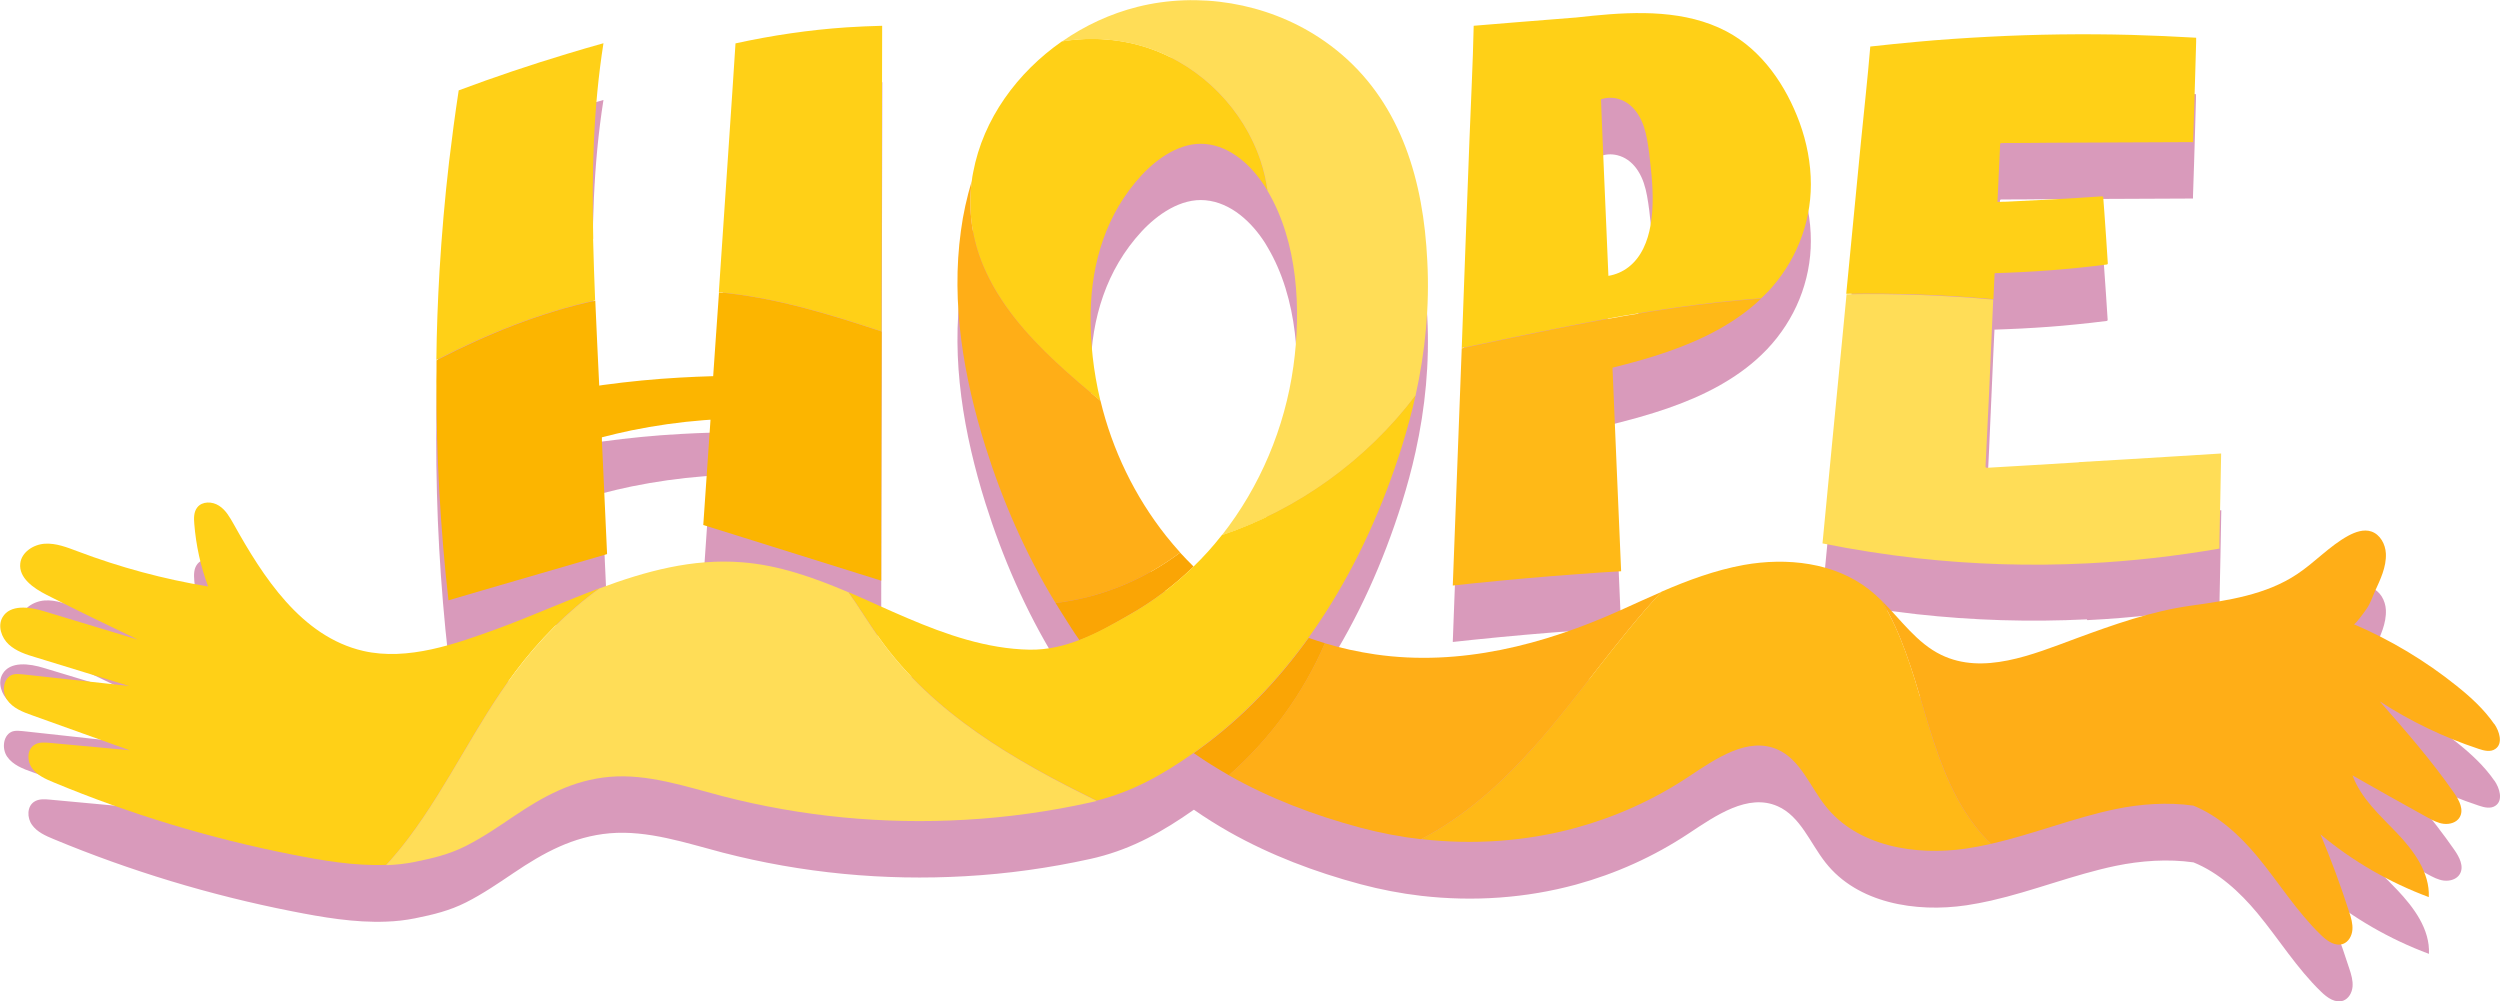<?xml version="1.0" encoding="UTF-8"?><svg xmlns="http://www.w3.org/2000/svg" viewBox="0 0 159.04 63.71"><defs><style>.cls-1{fill:#faa505;}.cls-2{fill:#ffdd57;}.cls-3{fill:#ffd017;}.cls-4{fill:#ffb917;}.cls-5{fill:#ffae17;}.cls-6{fill:#fcb500;}.cls-7{fill:#a00255;}.cls-8{isolation:isolate;}.cls-9{mix-blend-mode:multiply;opacity:.4;}</style></defs><g class="cls-8"><g id="Layer_2"><g id="Layer_1-2"><g class="cls-9"><path class="cls-7" d="m158.68,49.66c-.65-.94-1.5-1.72-2.39-2.43-1.99-1.6-4.21-2.93-6.55-3.93.1.04.77-.91.84-1.02.22-.32.33-.69.49-1.04.35-.77.75-1.57.71-2.44-.03-.59-.36-1.21-.93-1.4-.48-.16-1.01.03-1.46.27-1.19.65-2.12,1.69-3.25,2.44-1.97,1.32-4.41,1.68-6.76,2.01-2.52.35-4.93,1.21-7.32,2.09-2.78,1.03-5.9,2.34-8.57,1.04-1.55-.75-2.56-2.24-3.79-3.45-.25-.25-.52-.49-.8-.71-2.2-1.72-5.23-2.05-7.97-1.56-1.81.33-3.54.97-5.23,1.7-.87.38-1.74.78-2.61,1.17-4.87,2.2-10.23,3.59-15.6,2.81-1.08-.16-2.16-.39-3.21-.71-.06.15-.13.3-.2.45.07-.15.13-.3.2-.45-.35-.11-.7-.22-1.04-.34.37-.51.72-1.03,1.06-1.56,2.11-3.28,3.71-6.88,4.88-10.6.33-1.07.63-2.15.87-3.25.62-2.8.9-5.68.75-8.55-.03-.63-.08-1.27-.15-1.92-.55-4.97-2.42-9.5-6.76-12.33-3.36-2.19-7.65-2.91-11.54-1.93-1.7.43-3.33,1.18-4.79,2.2.27-.04.53-.08.8-.1-.27.03-.53.06-.8.1-2.84,1.98-5.01,4.93-5.65,8.33-.04.19-.07.37-.09.56-.31,1.04-.55,2.1-.69,3.17-.64,4.62.18,9.32,1.56,13.73,1.09,3.47,2.56,6.84,4.46,9.95.14.22.27.44.41.66.34.53.74,1.19,1.11,1.7-1.01.39-2.05.64-3.18.62-2.7-.05-5.31-.96-7.77-2.01-1.25-.53-2.49-1.11-3.74-1.65-2.19-.93-4.42-1.73-6.78-1.91-3.15-.25-6.14.57-9.06,1.66-2.2.82-4.35,1.79-6.5,2.58-2.64.96-5.7,2.06-8.53,1.41-3.96-.91-6.4-4.76-8.24-8.06-.25-.44-.51-.91-.94-1.18-.43-.28-1.07-.29-1.38.11-.23.29-.22.69-.19,1.05.11,1.36.4,2.7.88,3.98-2.84-.47-5.62-1.22-8.31-2.24-.67-.25-1.37-.53-2.09-.48-.72.05-1.47.54-1.55,1.25-.11.92.84,1.58,1.67,2,1.92.98,3.87,1.92,5.81,2.85-2-.6-4-1.21-5.99-1.81-.91-.28-2.14-.44-2.62.39-.32.55-.07,1.3.4,1.73s1.1.64,1.72.82c1.98.61,3.95,1.21,5.93,1.82-2.26-.25-4.51-.49-6.77-.74-.2-.02-.41-.04-.61.01-.62.18-.74,1.08-.38,1.61.36.53,1.01.78,1.61.99,2.06.74,4.12,1.48,6.19,2.22-1.69-.16-3.38-.31-5.07-.47-.34-.03-.71-.06-1,.13-.47.3-.47,1.03-.14,1.48.32.45.86.69,1.37.9,4.88,2.03,9.97,3.57,15.16,4.59,1.92.38,3.99.74,6,.66.62-.02,1.23-.09,1.83-.21,1.14-.23,2.19-.48,3.24-1.01,1.07-.54,2.06-1.22,3.04-1.88,1.91-1.29,3.77-2.31,6.1-2.52,2.44-.21,4.86.62,7.2,1.23,5.03,1.3,10.25,1.8,15.44,1.5,2.67-.15,5.33-.52,7.95-1.1.14-.03.28-.07.42-.1,2.3-.58,4.18-1.64,6.16-3.03.08-.06.17-.12.25-.18.08-.06.17-.12.25-.18.31-.23.61-.46.91-.7-.3.24-.6.47-.91.7-.08.06-.17.12-.25.18-.08.06-.17.12-.25.18.73.51,1.47.97,2.24,1.41,2.62,1.48,5.45,2.55,8.36,3.33,1.28.34,2.57.59,3.87.74,3.31.38,6.66.15,9.85-.72,2.51-.69,4.93-1.77,7.16-3.25,1.72-1.14,3.77-2.57,5.66-1.73,1.45.64,2.06,2.34,3.04,3.58,2.02,2.58,5.73,3.2,8.97,2.72.53-.08,1.05-.18,1.58-.3,2.67-.61,5.24-1.65,7.92-2.21,1.6-.33,3.32-.45,4.94-.22,1.59.64,2.94,1.88,4.05,3.21,1.38,1.66,2.52,3.53,4.08,5.03.38.37.89.73,1.39.56.36-.13.57-.52.6-.9.03-.38-.08-.76-.2-1.12-.54-1.68-1.15-3.33-1.83-4.95,2.05,1.71,4.39,3.06,6.89,3.99.07-1.56-.95-2.94-2.02-4.07-1.08-1.13-2.3-2.21-2.83-3.67,1.58.9,3.16,1.79,4.76,2.67.33.18.68.37,1.05.41.38.04.8-.08,1-.41.29-.48-.02-1.08-.34-1.54-1.43-2.06-3.08-3.95-4.74-5.84,1.96,1.27,4.08,2.29,6.29,3.02.35.12.77.22,1.07,0,.49-.34.26-1.11-.08-1.6ZM62,18.84c.05.22.11.44.18.66-.07-.22-.13-.44-.18-.66Zm.53,1.63c-.07-.16-.13-.32-.19-.48.06.16.12.32.19.48.51,1.21,1.21,2.32,2.02,3.36-.81-1.03-1.51-2.14-2.02-3.36Zm19.76,6.42c-.54,3.9-2.12,7.65-4.55,10.74-.01.02-.03.03-.04.05-.54.69-1.13,1.34-1.76,1.95-.29-.29-.58-.58-.86-.89-.31-.34-.61-.7-.9-1.06-1.99-2.51-3.42-5.47-4.17-8.59,0-.02-.01-.05-.02-.07-.43-1.81-.64-3.67-.61-5.52.06-3.25,1-6.34,3.24-8.77,1-1.08,2.5-2.14,4.07-1.99,1.63.15,2.95,1.4,3.79,2.72.06.09.11.18.16.27,1.92,3.24,2.15,7.52,1.64,11.16Z"/><path class="cls-7" d="m28.53,41.76c.73-.21,1.45-.43,2.18-.64,2.64-.77,5.27-1.53,7.91-2.3-.11-2.41-.22-4.82-.33-7.23,0-.07,0-.14,0-.2.62-.16,1.24-.31,1.87-.44,1.52-.31,3.06-.53,4.61-.65.14-.01.28-.02.43-.03-.15,2.23-.31,4.47-.46,6.7.82.26,1.65.51,2.47.77,2.95.92,5.9,1.85,8.85,2.77,0-2.56,0-5.12.01-7.68,0-2.72.01-5.44.02-8.17,0-1.88,0-3.76.01-5.63,0-4.6.03-9.2.03-13.8-.75.02-1.5.05-2.26.1-2.38.16-4.74.51-7.07,1.02-.13,2.06-.27,4.12-.41,6.19-.22,3.21-.43,6.42-.65,9.64-.06.86-.12,1.72-.18,2.58-.06.92-.13,1.84-.19,2.76-.7.02-1.4.05-2.11.09-1.63.09-3.26.25-4.88.47-.09.01-.17.02-.26.04-.09-1.8-.17-3.6-.25-5.4-.05-1.31-.1-2.62-.13-3.92-.1-4.16,0-8.32.65-12.44-.78.22-1.55.44-2.33.68-2.32.7-4.61,1.47-6.88,2.32-.23,1.51-.43,3.02-.61,4.53-.27,2.32-.47,4.64-.61,6.97-.11,1.88-.18,3.76-.2,5.65,0,.45,0,.9-.01,1.35,0,2.35.06,4.69.19,7.03.13,2.3.32,4.6.58,6.89Z"/><path class="cls-7" d="m100.44,40.12c.9-.07,1.79-.13,2.69-.18-.09-2.18-.19-4.35-.28-6.53-.09-2.14-.18-4.28-.27-6.42,2.34-.58,4.67-1.28,6.76-2.44.98-.55,1.9-1.19,2.7-1.96.13-.13.26-.25.39-.39.87-.92,1.57-2,2.04-3.16.48-1.18.73-2.44.73-3.71,0-1.34-.26-2.68-.72-3.94-.85-2.31-2.36-4.59-4.66-5.8-2.58-1.35-5.64-1.27-8.48-.99-.38.04-.75.08-1.13.12-.01,0-.02,0-.03,0-1.25.1-2.51.2-3.76.3-.89.07-1.78.15-2.67.22-.05,2.43-.18,4.86-.27,7.28-.17,4.41-.33,8.81-.49,13.22-.02.53-.04,1.06-.06,1.59-.17,4.5-.34,9.01-.51,13.51.43-.05.86-.09,1.3-.14,2.23-.23,4.47-.43,6.72-.59Zm2.6-30.2c.5.16.9.53,1.17.96.31.48.47,1.04.57,1.59.11.61.18,1.22.24,1.83.13,1.21.19,2.44-.02,3.64-.17.98-.57,2.02-1.41,2.66-.36.28-.8.47-1.27.55-.04-.94-.08-1.88-.12-2.83-.11-2.53-.22-5.05-.32-7.58-.01-.27-.02-.55-.03-.82.38-.14.81-.13,1.19,0Z"/><path class="cls-7" d="m132.79,39.45c2.83-.14,5.63-.46,8.41-.94,0-.14,0-.29,0-.43.04-1.87.08-3.75.11-5.62-1.08.07-2.16.13-3.23.2-1.94.12-3.89.24-5.83.35-1.95.12-3.91.24-5.86.35-.04,0-.08-.04-.08-.08.07-1.5.15-3.01.22-4.51.09-2.04.18-4.07.27-6.11.03-.56.05-1.12.08-1.69.57-.02,1.14-.04,1.71-.07,1.16-.06,2.31-.14,3.46-.26.65-.06,1.3-.14,1.95-.22.04,0,.09-.03.08-.08-.07-1.08-.14-2.17-.22-3.25-.02-.31-.05-.62-.07-.93,0-.04-.03-.08-.08-.08-2.02.14-4.04.25-6.06.34-.2,0-.39.01-.59.02.06-1.23.11-2.45.17-3.68,0-.04.04-.07.08-.07,1.04,0,2.08-.01,3.12-.02,3.03-.01,6.05-.03,9.08-.04v-.18c.05-1.37.09-2.74.13-4.12.02-.69.04-1.38.06-2.07,0-.09,0-.18,0-.27-1.37-.08-2.74-.14-4.11-.18-1.52-.04-3.04-.05-4.56-.03-1.52.02-3.04.07-4.56.15-1.52.08-3.03.18-4.54.32-.99.09-1.97.19-2.96.3-.17,2.05-.4,4.09-.6,6.13-.31,3.2-.62,6.4-.93,9.6-.1,1.04-.2,2.08-.3,3.12-.41,4.24-.83,8.48-1.23,12.73,1.98.4,3.99.71,6,.94,3.6.4,7.23.51,10.84.33Z"/></g><path class="cls-3" d="m80.2,10.24c-1.08-3.27-3.74-5.98-6.98-7.13-1.8-.64-3.77-.79-5.66-.48-2.84,1.98-5.01,4.93-5.65,8.33-.04.19-.07.37-.09.56-.24,1.82,0,3.66.72,5.37.51,1.21,1.21,2.32,2.02,3.36,1.56,1.98,3.56,3.69,5.45,5.26,0-.02-.01-.05-.02-.07-.43-1.81-.64-3.67-.61-5.52.06-3.25,1-6.34,3.24-8.77,1-1.08,2.5-2.14,4.07-1.99,1.63.15,2.95,1.4,3.79,2.72.06.09.11.18.16.27-.09-.65-.24-1.28-.44-1.9Z"/><path class="cls-2" d="m90.8,16.62c-.03-.63-.08-1.27-.15-1.92-.55-4.97-2.42-9.5-6.76-12.33-3.36-2.19-7.65-2.91-11.54-1.93-1.7.43-3.33,1.18-4.79,2.2,1.89-.31,3.85-.16,5.66.48,3.25,1.15,5.9,3.86,6.98,7.13.21.62.35,1.26.44,1.9,1.92,3.24,2.15,7.52,1.64,11.16-.54,3.9-2.12,7.65-4.55,10.74,4.87-1.63,9.22-4.78,12.32-8.88.62-2.8.9-5.68.75-8.55Z"/><path class="cls-1" d="m84.29,40.92c-.35-.11-.7-.22-1.04-.34-1.9,2.65-4.17,5.04-6.81,6.97-.17.12-.34.24-.5.36.73.51,1.47.97,2.24,1.41,2.62-2.3,4.73-5.19,6.11-8.4Z"/><path class="cls-5" d="m74.18,34.09c-1.99-2.51-3.42-5.47-4.17-8.59-1.89-1.57-3.88-3.27-5.45-5.26-.81-1.03-1.51-2.14-2.02-3.36-.71-1.7-.96-3.54-.72-5.37-.31,1.04-.55,2.1-.69,3.17-.64,4.62.18,9.32,1.56,13.73,1.09,3.47,2.56,6.84,4.46,9.95,2.86-.34,5.63-1.47,7.93-3.21-.31-.34-.61-.7-.9-1.06Z"/><path class="cls-1" d="m75.08,35.15c-2.3,1.74-5.07,2.87-7.93,3.21.14.22.27.44.41.66.34.53.74,1.19,1.11,1.7,1.13-.4,2.17-1.04,3.21-1.63,1.48-.84,2.84-1.87,4.05-3.05-.29-.29-.58-.58-.86-.89Z"/><path class="cls-3" d="m32.76,42.76c1.52-2.03,3.33-3.86,5.38-5.34-2.2.82-4.35,1.79-6.5,2.58-2.64.96-5.7,2.06-8.53,1.41-3.96-.91-6.4-4.76-8.24-8.06-.25-.44-.51-.91-.94-1.18-.43-.28-1.07-.29-1.38.11-.23.29-.22.69-.19,1.05.11,1.36.4,2.7.88,3.98-2.84-.47-5.62-1.22-8.31-2.24-.67-.25-1.37-.53-2.09-.48-.72.05-1.47.54-1.55,1.25-.11.92.84,1.58,1.67,2,1.92.98,3.87,1.92,5.81,2.85-2-.6-4-1.21-5.99-1.81-.91-.28-2.14-.44-2.62.39-.32.55-.07,1.3.4,1.73s1.1.64,1.72.82c1.98.61,3.95,1.21,5.93,1.82-2.26-.25-4.51-.49-6.77-.74-.2-.02-.41-.04-.61.01-.62.18-.74,1.08-.38,1.61.36.53,1.01.78,1.61.99,2.06.74,4.12,1.48,6.19,2.22-1.69-.16-3.38-.31-5.07-.47-.34-.03-.71-.06-1,.13-.47.3-.47,1.03-.14,1.48.32.45.86.69,1.37.9,4.88,2.03,9.97,3.57,15.16,4.59,1.92.38,3.99.74,6,.66.52-.56,1.01-1.15,1.46-1.76,2.5-3.33,4.24-7.18,6.74-10.51Z"/><path class="cls-2" d="m55.97,40.64c-.68-.96-1.31-1.99-1.99-2.96-2.19-.93-4.42-1.73-6.78-1.91-3.15-.25-6.14.57-9.06,1.66-2.05,1.48-3.86,3.31-5.38,5.34-2.49,3.33-4.24,7.18-6.74,10.51-.45.6-.94,1.19-1.46,1.76.62-.02,1.23-.09,1.83-.21,1.14-.23,2.19-.48,3.24-1.01,1.07-.54,2.06-1.22,3.04-1.88,1.91-1.29,3.77-2.31,6.1-2.52,2.44-.21,4.86.62,7.2,1.23,5.03,1.3,10.25,1.8,15.44,1.5,2.67-.15,5.33-.52,7.95-1.1.14-.03.28-.07.42-.1-5.28-2.58-10.42-5.57-13.8-10.3Z"/><path class="cls-3" d="m77.73,34.04s-.03.03-.04.05c-.54.69-1.13,1.34-1.76,1.95-1.21,1.18-2.57,2.21-4.05,3.05-2.02,1.15-4.03,2.28-6.39,2.24-2.7-.05-5.31-.96-7.77-2.01-1.25-.53-2.49-1.11-3.74-1.65.69.97,1.31,2,1.99,2.96,3.38,4.73,8.52,7.73,13.8,10.3,2.3-.58,4.18-1.64,6.16-3.03.17-.12.34-.24.5-.36,2.63-1.93,4.9-4.32,6.81-6.97.37-.51.72-1.03,1.06-1.56,2.11-3.28,3.71-6.88,4.88-10.6.33-1.07.63-2.15.87-3.25-3.1,4.09-7.45,7.25-12.32,8.88Z"/><path class="cls-5" d="m97.54,47.57c2.85-3.19,5.23-6.79,8.16-9.92-.87.38-1.74.78-2.61,1.17-4.87,2.2-10.23,3.59-15.6,2.81-1.08-.16-2.16-.39-3.21-.71-1.38,3.2-3.49,6.09-6.11,8.4,2.62,1.48,5.45,2.55,8.36,3.33,1.28.34,2.57.59,3.87.74,2.71-1.4,5.08-3.52,7.13-5.82Z"/><path class="cls-4" d="m125.65,52.55c-1.69-2.2-2.53-4.91-3.31-7.57-.69-2.33-1.38-4.7-2.64-6.77-.25-.25-.52-.49-.8-.71-2.2-1.72-5.23-2.05-7.97-1.56-1.81.33-3.54.97-5.23,1.7-2.92,3.13-5.31,6.72-8.16,9.92-2.05,2.29-4.42,4.42-7.13,5.82,3.31.38,6.66.15,9.85-.72,2.51-.69,4.93-1.77,7.16-3.25,1.72-1.14,3.77-2.57,5.66-1.73,1.45.64,2.06,2.34,3.04,3.58,2.02,2.58,5.73,3.2,8.97,2.72.53-.08,1.05-.18,1.58-.3-.37-.35-.71-.73-1.02-1.13Z"/><path class="cls-5" d="m158.68,46.07c-.65-.94-1.5-1.72-2.39-2.43-1.99-1.6-4.21-2.93-6.55-3.93.1.04.77-.91.84-1.02.22-.32.33-.69.49-1.04.35-.77.75-1.57.71-2.44-.03-.59-.36-1.21-.93-1.4-.48-.16-1.01.03-1.46.27-1.19.65-2.12,1.69-3.25,2.44-1.97,1.32-4.41,1.68-6.76,2.01-2.52.35-4.93,1.21-7.32,2.09-2.78,1.03-5.9,2.34-8.57,1.04-1.55-.75-2.56-2.24-3.79-3.45,1.25,2.06,1.95,4.44,2.64,6.77.79,2.66,1.62,5.37,3.31,7.57.31.4.65.78,1.02,1.13,2.67-.61,5.24-1.65,7.92-2.21,1.6-.33,3.32-.45,4.94-.22,1.59.64,2.94,1.88,4.05,3.21,1.38,1.66,2.52,3.53,4.08,5.03.38.37.89.73,1.39.56.36-.13.57-.52.6-.9.03-.38-.08-.76-.2-1.12-.54-1.68-1.15-3.33-1.83-4.95,2.05,1.71,4.39,3.06,6.89,3.99.07-1.56-.95-2.94-2.02-4.07-1.08-1.13-2.3-2.21-2.83-3.67,1.58.9,3.16,1.79,4.76,2.67.33.18.68.37,1.05.41.38.04.8-.08,1-.41.29-.48-.02-1.08-.34-1.54-1.43-2.06-3.08-3.95-4.74-5.84,1.96,1.27,4.08,2.29,6.29,3.02.35.12.77.22,1.07,0,.49-.34.26-1.11-.08-1.6Z"/><path class="cls-6" d="m45.56,21.17c-.06.92-.13,1.84-.19,2.76-.7.02-1.4.05-2.11.09-1.63.09-3.26.25-4.88.47-.09.01-.17.02-.26.04-.09-1.8-.17-3.6-.25-5.4-3.48.75-6.86,2.12-10.1,3.79,0,.45,0,.9-.01,1.35,0,2.35.06,4.69.19,7.03.13,2.3.32,4.6.58,6.89.73-.21,1.45-.43,2.18-.64,2.64-.77,5.27-1.53,7.91-2.3-.11-2.41-.22-4.82-.33-7.23,0-.07,0-.14,0-.2.62-.16,1.24-.31,1.87-.44,1.52-.31,3.06-.53,4.61-.65.14-.01.28-.02.43-.03-.15,2.23-.31,4.47-.46,6.7.82.26,1.65.51,2.47.77,2.95.92,5.9,1.85,8.85,2.77,0-2.56,0-5.12.01-7.68,0-2.72.01-5.44.02-8.17-3.4-1.12-6.81-2.17-10.35-2.49-.06.86-.12,1.72-.18,2.58Z"/><path class="cls-3" d="m56.12,1.64c-.75.02-1.5.05-2.26.1-2.38.16-4.74.51-7.07,1.02-.13,2.06-.27,4.12-.41,6.19-.22,3.21-.43,6.42-.65,9.64,3.53.32,6.94,1.36,10.35,2.49,0-1.88,0-3.76.01-5.63,0-4.6.03-9.2.03-13.8Z"/><path class="cls-3" d="m37.74,15.19c-.1-4.16,0-8.32.65-12.44-.78.22-1.55.44-2.33.68-2.32.7-4.61,1.47-6.88,2.32-.23,1.51-.43,3.02-.61,4.53-.27,2.32-.47,4.64-.61,6.97-.11,1.88-.18,3.76-.2,5.65,3.24-1.67,6.62-3.03,10.1-3.79-.05-1.31-.1-2.62-.13-3.92Z"/><path class="cls-3" d="m112.43,18.6c.87-.92,1.57-2,2.04-3.16.48-1.18.73-2.44.73-3.71,0-1.34-.26-2.68-.72-3.94-.85-2.31-2.36-4.59-4.66-5.8-2.58-1.35-5.64-1.27-8.48-.99-.38.04-.75.08-1.13.12-.01,0-.02,0-.03,0-1.25.1-2.51.2-3.76.3-.89.07-1.78.15-2.67.22-.05,2.43-.18,4.86-.27,7.28-.17,4.41-.33,8.81-.49,13.22,4.57-.95,9.14-1.95,13.71-2.59,1.78-.25,3.56-.44,5.35-.58.13-.13.26-.25.39-.39Zm-7.43-4.26c-.17.98-.57,2.02-1.41,2.66-.36.28-.8.47-1.27.55-.04-.94-.08-1.88-.12-2.83-.11-2.53-.22-5.05-.32-7.58-.01-.27-.02-.55-.03-.82.38-.14.81-.13,1.19,0,.5.16.9.53,1.17.96.31.48.47,1.04.57,1.59.11.61.18,1.22.24,1.83.13,1.21.19,2.44-.02,3.64Z"/><path class="cls-4" d="m92.99,22.15c-.02.53-.04,1.06-.06,1.59-.17,4.5-.34,9.01-.51,13.51.43-.05.86-.09,1.3-.14,2.23-.23,4.47-.43,6.72-.59.9-.07,1.79-.13,2.69-.18-.09-2.18-.19-4.35-.28-6.53-.09-2.14-.18-4.28-.27-6.42,2.34-.58,4.67-1.28,6.76-2.44.98-.55,1.9-1.19,2.7-1.96-1.79.14-3.57.33-5.35.58-4.57.64-9.14,1.64-13.71,2.59Z"/><path class="cls-3" d="m126.81,19.07c.03-.56.05-1.12.08-1.69.57-.02,1.14-.04,1.71-.07,1.16-.06,2.31-.14,3.46-.26.65-.06,1.3-.14,1.95-.22.04,0,.09-.03.08-.08-.07-1.08-.14-2.17-.22-3.25-.02-.31-.05-.62-.07-.93,0-.04-.03-.08-.08-.08-2.02.14-4.04.25-6.06.34-.2,0-.39.01-.59.02.06-1.23.11-2.45.17-3.68,0-.04.04-.07.08-.07,1.04,0,2.08-.01,3.12-.02,3.03-.01,6.05-.03,9.08-.04v-.18c.05-1.37.09-2.74.13-4.12.02-.69.04-1.38.06-2.07,0-.09,0-.18,0-.27-1.37-.08-2.74-.14-4.11-.18-1.52-.04-3.04-.05-4.56-.03-1.52.02-3.04.07-4.56.15-1.52.08-3.03.18-4.54.32-.99.09-1.97.19-2.96.3-.17,2.05-.4,4.09-.6,6.13-.31,3.2-.62,6.4-.93,9.6,3.11-.05,6.23.06,9.33.34Z"/><path class="cls-2" d="m132.25,29.41c-1.95.12-3.91.24-5.86.35-.04,0-.08-.04-.08-.08.07-1.5.15-3.01.22-4.51.09-2.04.18-4.07.27-6.11-3.1-.28-6.22-.39-9.33-.34-.1,1.04-.2,2.08-.3,3.12-.41,4.24-.83,8.48-1.23,12.73,1.98.4,3.99.71,6,.94,3.6.4,7.23.51,10.84.33,2.83-.14,5.63-.46,8.41-.94,0-.14,0-.29,0-.43.04-1.87.08-3.75.11-5.62-1.08.07-2.16.13-3.23.2-1.94.12-3.89.24-5.83.35Z"/></g></g></g></svg>